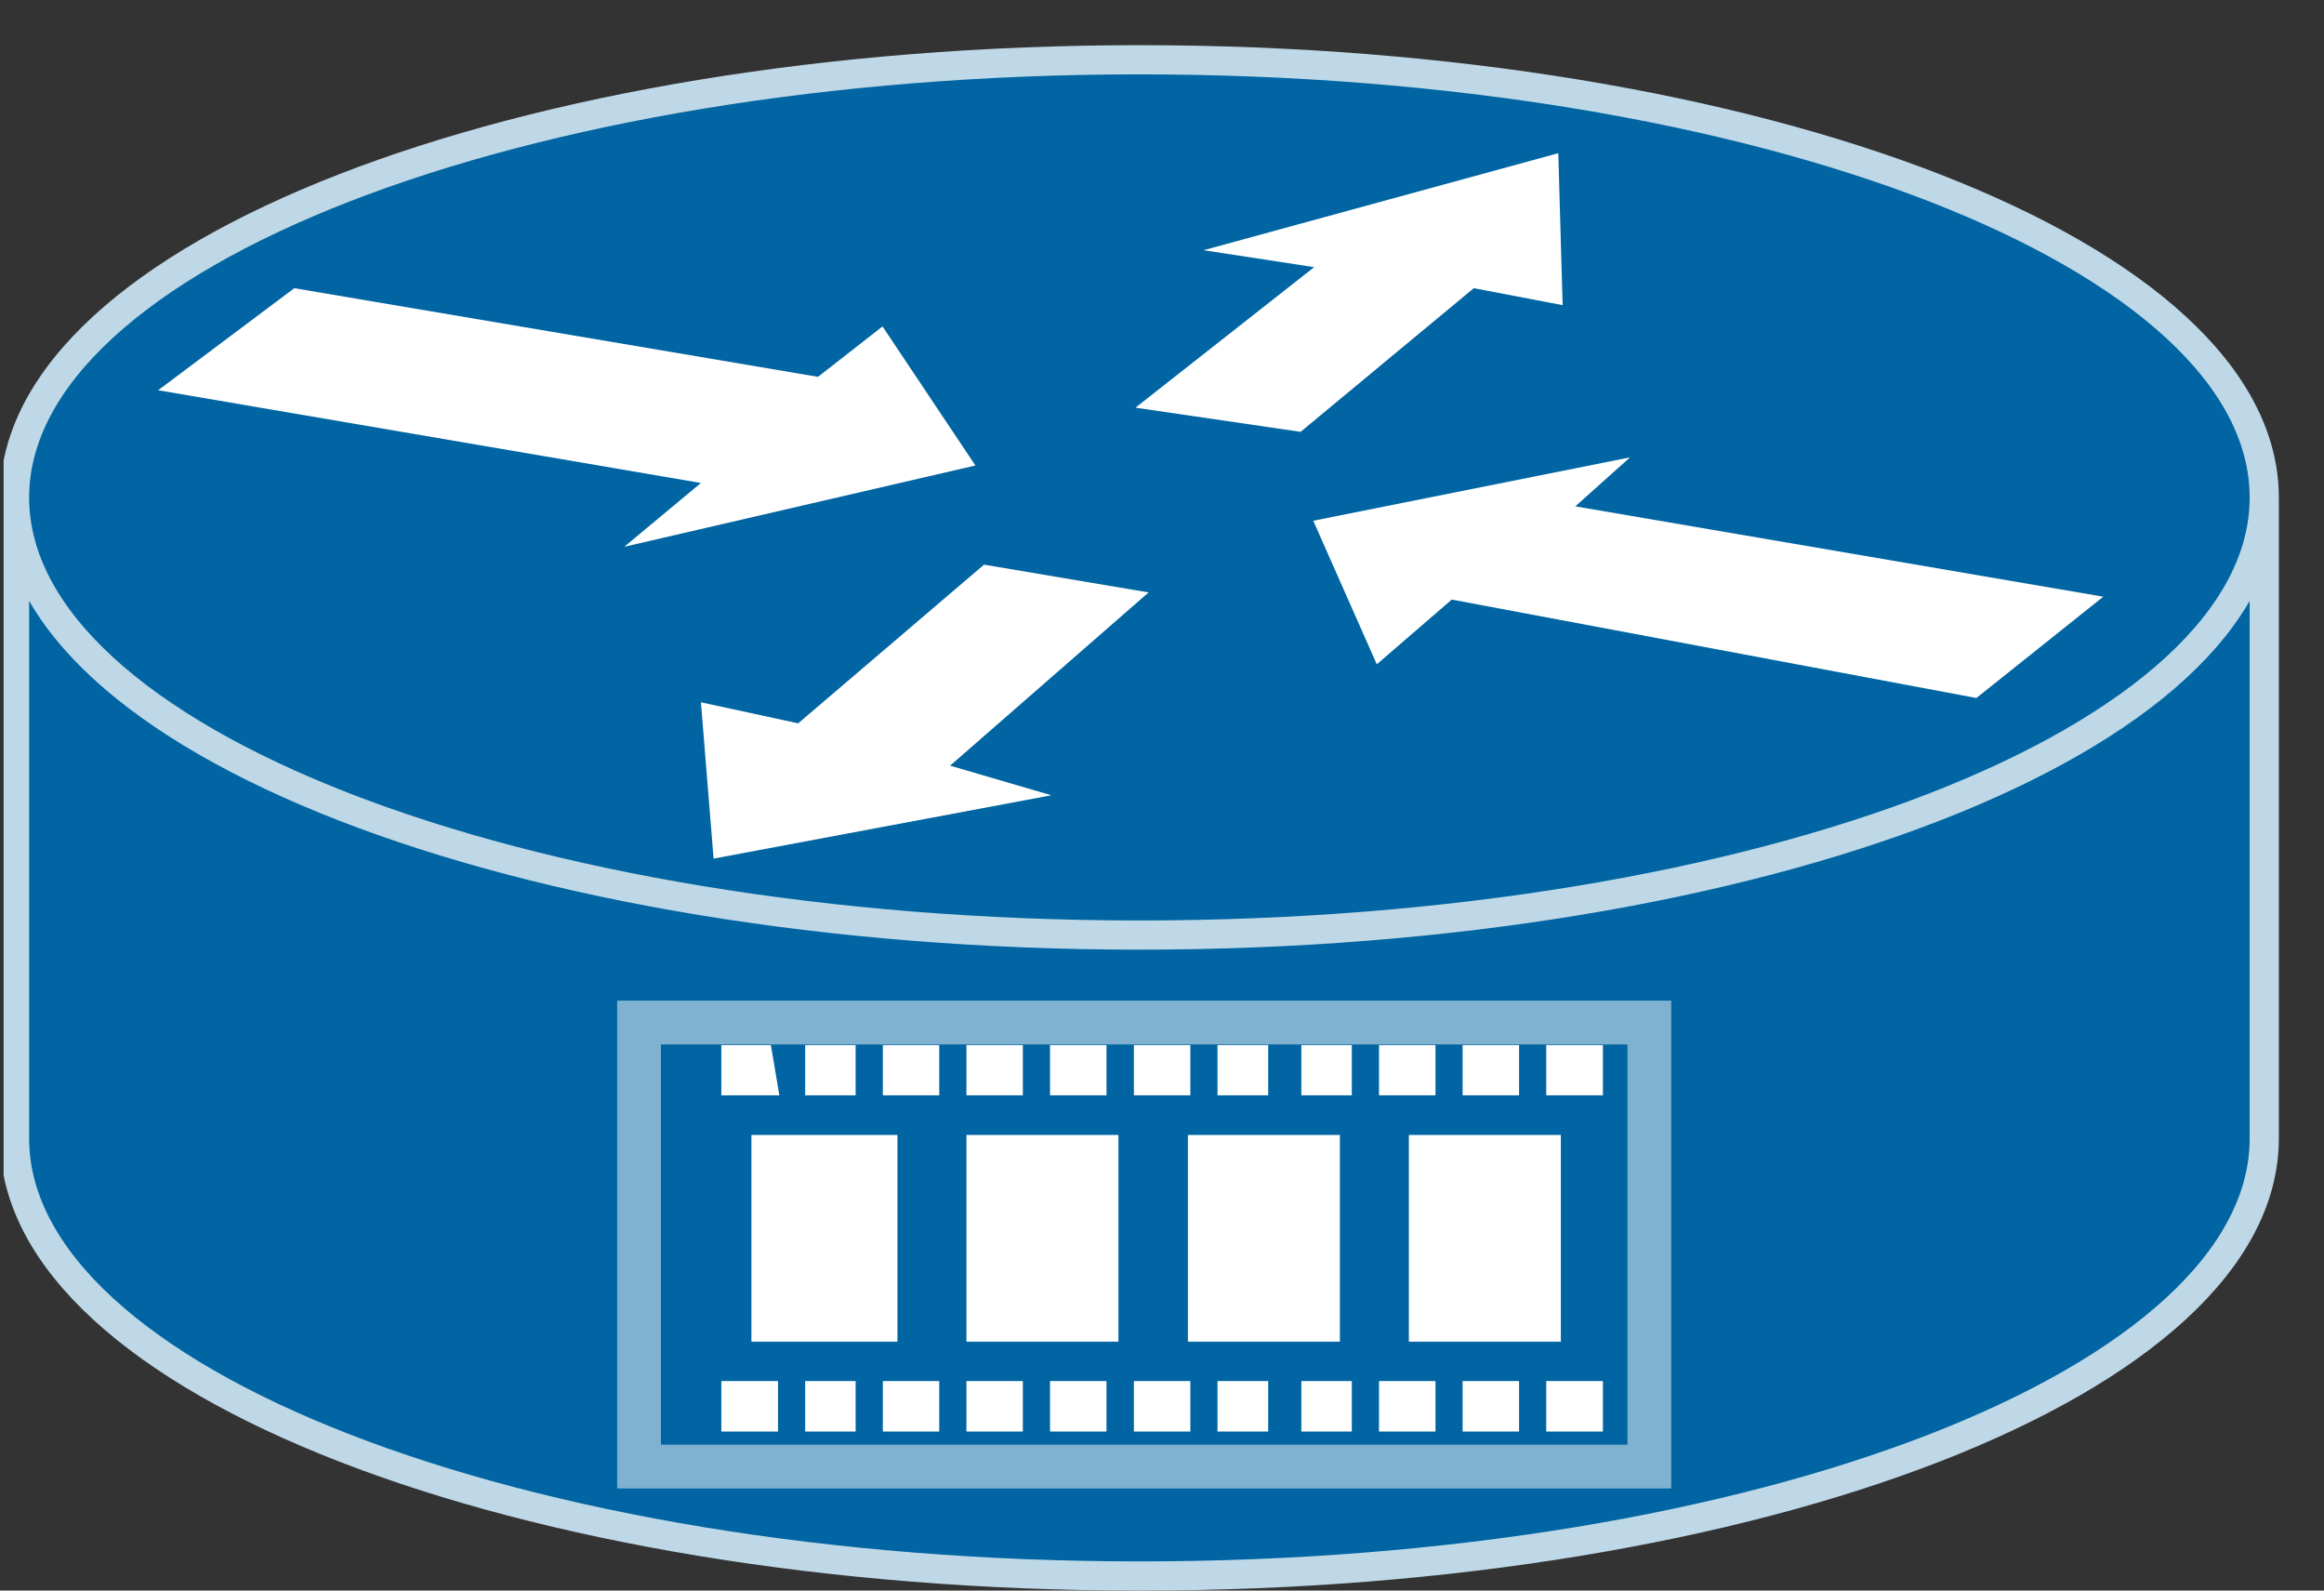 <?xml version="1.0" encoding="UTF-8"?>
<svg xmlns="http://www.w3.org/2000/svg" xmlns:xlink="http://www.w3.org/1999/xlink" width="38pt" height="26pt" viewBox="0 0 38 26" version="1.1">
<rect x="0" y="0" width="38" height="26" fill="#333333" stroke="none"/>
<defs>
<clipPath id="clip1">
  <path d="M 0.059 0.738 L 37.262 0.738 L 37.262 26 L 0.059 26 L 0.059 0.738 Z M 0.059 0.738 "/>
</clipPath>
<clipPath id="clip2">
  <path d="M 0.059 0.738 L 37.262 0.738 L 37.262 26 L 0.059 26 L 0.059 0.738 Z M 0.059 0.738 "/>
</clipPath>
</defs>
<g id="surface0">
<path style=" stroke:none;fill-rule:evenodd;fill:#0065A2;fill-opacity:1;" d="M 37.023 8.133 C 37.023 12.082 28.789 15.285 18.633 15.285 C 8.473 15.285 0.238 12.082 0.238 8.133 L 0.238 18.609 C 0.238 22.559 8.473 25.762 18.633 25.762 C 28.789 25.762 37.023 22.559 37.023 18.609 L 37.023 8.133 "/>
<path style=" stroke:none;fill-rule:evenodd;fill:#0065A2;fill-opacity:1;" d="M 18.633 15.285 C 28.789 15.285 37.023 12.082 37.023 8.133 C 37.023 4.18 28.789 0.977 18.633 0.977 C 8.473 0.977 0.238 4.18 0.238 8.133 C 0.238 12.082 8.473 15.285 18.633 15.285 "/>
<g clip-path="url(#clip1)" clip-rule="nonzero">
<path style="fill:none;stroke-width:0.477;stroke-linecap:square;stroke-linejoin:bevel;stroke:#BFD8E7;stroke-opacity:1;stroke-miterlimit:10;" d="M 37.023 17.867 C 37.023 13.918 28.789 10.715 18.633 10.715 C 8.473 10.715 0.238 13.918 0.238 17.867 L 0.238 7.391 C 0.238 3.441 8.473 0.238 18.633 0.238 C 28.789 0.238 37.023 3.441 37.023 7.391 L 37.023 17.867 Z M 18.633 10.715 C 28.789 10.715 37.023 13.918 37.023 17.867 C 37.023 21.82 28.789 25.023 18.633 25.023 C 8.473 25.023 0.238 21.82 0.238 17.867 C 0.238 13.918 8.473 10.715 18.633 10.715 Z M 18.633 10.715 " transform="matrix(1,0,0,-1,0,26)"/>
</g>
<path style=" stroke:none;fill-rule:nonzero;fill:#FFFFFF;fill-opacity:1;" d="M 14.43 5.336 L 15.949 7.609 L 10.207 8.938 L 11.461 7.895 L 2.586 6.379 L 4.812 4.711 L 13.375 6.16 L 14.43 5.336 "/>
<path style=" stroke:none;fill-rule:nonzero;fill:#FFFFFF;fill-opacity:1;" d="M 22.512 10.859 L 21.473 8.512 L 26.652 7.477 L 25.758 8.277 L 34.391 9.754 L 32.316 11.41 L 23.738 9.801 L 22.512 10.859 "/>
<path style=" stroke:none;fill-rule:nonzero;fill:#FFFFFF;fill-opacity:1;" d="M 19.68 4.09 L 25.48 2.504 L 25.551 4.988 L 24.098 4.711 L 21.266 7.059 L 18.566 6.664 L 21.488 4.367 L 19.68 4.09 "/>
<path style=" stroke:none;fill-rule:nonzero;fill:#FFFFFF;fill-opacity:1;" d="M 17.191 13 L 11.668 14.035 L 11.461 11.48 L 13.051 11.824 L 16.09 9.23 L 18.781 9.684 L 15.535 12.516 L 17.191 13 "/>
<path style=" stroke:none;fill-rule:evenodd;fill:#0065A2;fill-opacity:1;" d="M 10.449 16.715 L 26.969 16.715 L 26.969 23.973 L 10.449 23.973 L 10.449 16.715 Z M 10.449 16.715 "/>
<g clip-path="url(#clip2)" clip-rule="nonzero">
<path style="fill:none;stroke-width:0.716;stroke-linecap:square;stroke-linejoin:miter;stroke:#7FB2D0;stroke-opacity:1;stroke-miterlimit:10;" d="M 10.449 9.285 L 26.969 9.285 L 26.969 2.027 L 10.449 2.027 L 10.449 9.285 Z M 10.449 9.285 " transform="matrix(1,0,0,-1,0,26)"/>
</g>
<path style="fill-rule:evenodd;fill:#FFFFFF;fill-opacity:1;stroke-width:0.239;stroke-linecap:square;stroke-linejoin:miter;stroke:#FFFFFF;stroke-opacity:1;stroke-miterlimit:10;" d="M 23.156 7.328 L 25.402 7.328 L 25.402 4.188 L 23.156 4.188 L 23.156 7.328 Z M 23.156 7.328 " transform="matrix(1,0,0,-1,0,26)"/>
<path style="fill-rule:evenodd;fill:#FFFFFF;fill-opacity:1;stroke-width:0.239;stroke-linecap:square;stroke-linejoin:miter;stroke:#FFFFFF;stroke-opacity:1;stroke-miterlimit:10;" d="M 25.402 8.797 L 26.09 8.797 L 26.09 8.215 L 25.402 8.215 L 25.402 8.797 Z M 25.402 8.797 " transform="matrix(1,0,0,-1,0,26)"/>
<path style="fill-rule:evenodd;fill:#FFFFFF;fill-opacity:1;stroke-width:0.239;stroke-linecap:square;stroke-linejoin:miter;stroke:#FFFFFF;stroke-opacity:1;stroke-miterlimit:10;" d="M 24.035 8.797 L 24.719 8.797 L 24.719 8.215 L 24.035 8.215 L 24.035 8.797 Z M 24.035 8.797 " transform="matrix(1,0,0,-1,0,26)"/>
<path style="fill-rule:evenodd;fill:#FFFFFF;fill-opacity:1;stroke-width:0.239;stroke-linecap:square;stroke-linejoin:miter;stroke:#FFFFFF;stroke-opacity:1;stroke-miterlimit:10;" d="M 22.668 8.797 L 23.352 8.797 L 23.352 8.215 L 22.668 8.215 L 22.668 8.797 Z M 22.668 8.797 " transform="matrix(1,0,0,-1,0,26)"/>
<path style="fill-rule:evenodd;fill:#FFFFFF;fill-opacity:1;stroke-width:0.239;stroke-linecap:square;stroke-linejoin:miter;stroke:#FFFFFF;stroke-opacity:1;stroke-miterlimit:10;" d="M 21.398 8.797 L 21.984 8.797 L 21.984 8.215 L 21.398 8.215 L 21.398 8.797 Z M 21.398 8.797 " transform="matrix(1,0,0,-1,0,26)"/>
<path style="fill-rule:evenodd;fill:#FFFFFF;fill-opacity:1;stroke-width:0.239;stroke-linecap:square;stroke-linejoin:miter;stroke:#FFFFFF;stroke-opacity:1;stroke-miterlimit:10;" d="M 20.027 8.797 L 20.617 8.797 L 20.617 8.215 L 20.027 8.215 L 20.027 8.797 Z M 20.027 8.797 " transform="matrix(1,0,0,-1,0,26)"/>
<path style="fill-rule:evenodd;fill:#FFFFFF;fill-opacity:1;stroke-width:0.239;stroke-linecap:square;stroke-linejoin:miter;stroke:#FFFFFF;stroke-opacity:1;stroke-miterlimit:10;" d="M 18.66 8.797 L 19.344 8.797 L 19.344 8.215 L 18.66 8.215 L 18.66 8.797 Z M 18.66 8.797 " transform="matrix(1,0,0,-1,0,26)"/>
<path style="fill-rule:evenodd;fill:#FFFFFF;fill-opacity:1;stroke-width:0.239;stroke-linecap:square;stroke-linejoin:miter;stroke:#FFFFFF;stroke-opacity:1;stroke-miterlimit:10;" d="M 17.289 8.797 L 17.973 8.797 L 17.973 8.215 L 17.289 8.215 L 17.289 8.797 Z M 17.289 8.797 " transform="matrix(1,0,0,-1,0,26)"/>
<path style="fill-rule:evenodd;fill:#FFFFFF;fill-opacity:1;stroke-width:0.239;stroke-linecap:square;stroke-linejoin:miter;stroke:#FFFFFF;stroke-opacity:1;stroke-miterlimit:10;" d="M 15.922 8.797 L 16.605 8.797 L 16.605 8.215 L 15.922 8.215 L 15.922 8.797 Z M 15.922 8.797 " transform="matrix(1,0,0,-1,0,26)"/>
<path style="fill-rule:evenodd;fill:#FFFFFF;fill-opacity:1;stroke-width:0.239;stroke-linecap:square;stroke-linejoin:miter;stroke:#FFFFFF;stroke-opacity:1;stroke-miterlimit:10;" d="M 14.555 8.797 L 15.238 8.797 L 15.238 8.215 L 14.555 8.215 L 14.555 8.797 Z M 14.555 8.797 " transform="matrix(1,0,0,-1,0,26)"/>
<path style="fill-rule:evenodd;fill:#FFFFFF;fill-opacity:1;stroke-width:0.239;stroke-linecap:square;stroke-linejoin:miter;stroke:#FFFFFF;stroke-opacity:1;stroke-miterlimit:10;" d="M 13.285 8.797 L 13.871 8.797 L 13.871 8.215 L 13.285 8.215 L 13.285 8.797 Z M 13.285 8.797 " transform="matrix(1,0,0,-1,0,26)"/>
<path style=" stroke:none;fill-rule:evenodd;fill:#FFFFFF;fill-opacity:1;" d="M 11.914 17.203 L 12.504 17.203 L 12.602 17.785 L 11.914 17.785 L 11.914 17.203 "/>
<path style="fill:none;stroke-width:0.239;stroke-linecap:square;stroke-linejoin:miter;stroke:#FFFFFF;stroke-opacity:1;stroke-miterlimit:10;" d="M 11.914 8.797 L 12.504 8.797 L 12.602 8.215 L 11.914 8.215 L 11.914 8.797 Z M 11.914 8.797 " transform="matrix(1,0,0,-1,0,26)"/>
<path style="fill-rule:evenodd;fill:#FFFFFF;fill-opacity:1;stroke-width:0.239;stroke-linecap:square;stroke-linejoin:miter;stroke:#FFFFFF;stroke-opacity:1;stroke-miterlimit:10;" d="M 25.402 3.305 L 26.09 3.305 L 26.09 2.719 L 25.402 2.719 L 25.402 3.305 Z M 25.402 3.305 " transform="matrix(1,0,0,-1,0,26)"/>
<path style="fill-rule:evenodd;fill:#FFFFFF;fill-opacity:1;stroke-width:0.239;stroke-linecap:square;stroke-linejoin:miter;stroke:#FFFFFF;stroke-opacity:1;stroke-miterlimit:10;" d="M 24.035 3.305 L 24.719 3.305 L 24.719 2.719 L 24.035 2.719 L 24.035 3.305 Z M 24.035 3.305 " transform="matrix(1,0,0,-1,0,26)"/>
<path style="fill-rule:evenodd;fill:#FFFFFF;fill-opacity:1;stroke-width:0.239;stroke-linecap:square;stroke-linejoin:miter;stroke:#FFFFFF;stroke-opacity:1;stroke-miterlimit:10;" d="M 22.668 3.305 L 23.352 3.305 L 23.352 2.719 L 22.668 2.719 L 22.668 3.305 Z M 22.668 3.305 " transform="matrix(1,0,0,-1,0,26)"/>
<path style="fill-rule:evenodd;fill:#FFFFFF;fill-opacity:1;stroke-width:0.239;stroke-linecap:square;stroke-linejoin:miter;stroke:#FFFFFF;stroke-opacity:1;stroke-miterlimit:10;" d="M 21.398 3.305 L 21.984 3.305 L 21.984 2.719 L 21.398 2.719 L 21.398 3.305 Z M 21.398 3.305 " transform="matrix(1,0,0,-1,0,26)"/>
<path style="fill-rule:evenodd;fill:#FFFFFF;fill-opacity:1;stroke-width:0.239;stroke-linecap:square;stroke-linejoin:miter;stroke:#FFFFFF;stroke-opacity:1;stroke-miterlimit:10;" d="M 20.027 3.305 L 20.617 3.305 L 20.617 2.719 L 20.027 2.719 L 20.027 3.305 Z M 20.027 3.305 " transform="matrix(1,0,0,-1,0,26)"/>
<path style="fill-rule:evenodd;fill:#FFFFFF;fill-opacity:1;stroke-width:0.239;stroke-linecap:square;stroke-linejoin:miter;stroke:#FFFFFF;stroke-opacity:1;stroke-miterlimit:10;" d="M 18.66 3.305 L 19.344 3.305 L 19.344 2.719 L 18.66 2.719 L 18.66 3.305 Z M 18.66 3.305 " transform="matrix(1,0,0,-1,0,26)"/>
<path style="fill-rule:evenodd;fill:#FFFFFF;fill-opacity:1;stroke-width:0.239;stroke-linecap:square;stroke-linejoin:miter;stroke:#FFFFFF;stroke-opacity:1;stroke-miterlimit:10;" d="M 17.289 3.305 L 17.973 3.305 L 17.973 2.719 L 17.289 2.719 L 17.289 3.305 Z M 17.289 3.305 " transform="matrix(1,0,0,-1,0,26)"/>
<path style="fill-rule:evenodd;fill:#FFFFFF;fill-opacity:1;stroke-width:0.239;stroke-linecap:square;stroke-linejoin:miter;stroke:#FFFFFF;stroke-opacity:1;stroke-miterlimit:10;" d="M 15.922 3.305 L 16.605 3.305 L 16.605 2.719 L 15.922 2.719 L 15.922 3.305 Z M 15.922 3.305 " transform="matrix(1,0,0,-1,0,26)"/>
<path style="fill-rule:evenodd;fill:#FFFFFF;fill-opacity:1;stroke-width:0.239;stroke-linecap:square;stroke-linejoin:miter;stroke:#FFFFFF;stroke-opacity:1;stroke-miterlimit:10;" d="M 14.555 3.305 L 15.238 3.305 L 15.238 2.719 L 14.555 2.719 L 14.555 3.305 Z M 14.555 3.305 " transform="matrix(1,0,0,-1,0,26)"/>
<path style="fill-rule:evenodd;fill:#FFFFFF;fill-opacity:1;stroke-width:0.239;stroke-linecap:square;stroke-linejoin:miter;stroke:#FFFFFF;stroke-opacity:1;stroke-miterlimit:10;" d="M 13.285 3.305 L 13.871 3.305 L 13.871 2.719 L 13.285 2.719 L 13.285 3.305 Z M 13.285 3.305 " transform="matrix(1,0,0,-1,0,26)"/>
<path style="fill-rule:evenodd;fill:#FFFFFF;fill-opacity:1;stroke-width:0.239;stroke-linecap:square;stroke-linejoin:miter;stroke:#FFFFFF;stroke-opacity:1;stroke-miterlimit:10;" d="M 11.914 3.305 L 12.602 3.305 L 12.602 2.719 L 11.914 2.719 L 11.914 3.305 Z M 11.914 3.305 " transform="matrix(1,0,0,-1,0,26)"/>
<path style="fill-rule:evenodd;fill:#FFFFFF;fill-opacity:1;stroke-width:0.239;stroke-linecap:square;stroke-linejoin:miter;stroke:#FFFFFF;stroke-opacity:1;stroke-miterlimit:10;" d="M 19.543 7.328 L 21.789 7.328 L 21.789 4.188 L 19.543 4.188 L 19.543 7.328 Z M 19.543 7.328 " transform="matrix(1,0,0,-1,0,26)"/>
<path style="fill-rule:evenodd;fill:#FFFFFF;fill-opacity:1;stroke-width:0.239;stroke-linecap:square;stroke-linejoin:miter;stroke:#FFFFFF;stroke-opacity:1;stroke-miterlimit:10;" d="M 15.922 7.328 L 18.168 7.328 L 18.168 4.188 L 15.922 4.188 L 15.922 7.328 Z M 15.922 7.328 " transform="matrix(1,0,0,-1,0,26)"/>
<path style="fill-rule:evenodd;fill:#FFFFFF;fill-opacity:1;stroke-width:0.239;stroke-linecap:square;stroke-linejoin:miter;stroke:#FFFFFF;stroke-opacity:1;stroke-miterlimit:10;" d="M 12.406 7.328 L 14.555 7.328 L 14.555 4.188 L 12.406 4.188 L 12.406 7.328 Z M 12.406 7.328 " transform="matrix(1,0,0,-1,0,26)"/>
</g>
</svg>
